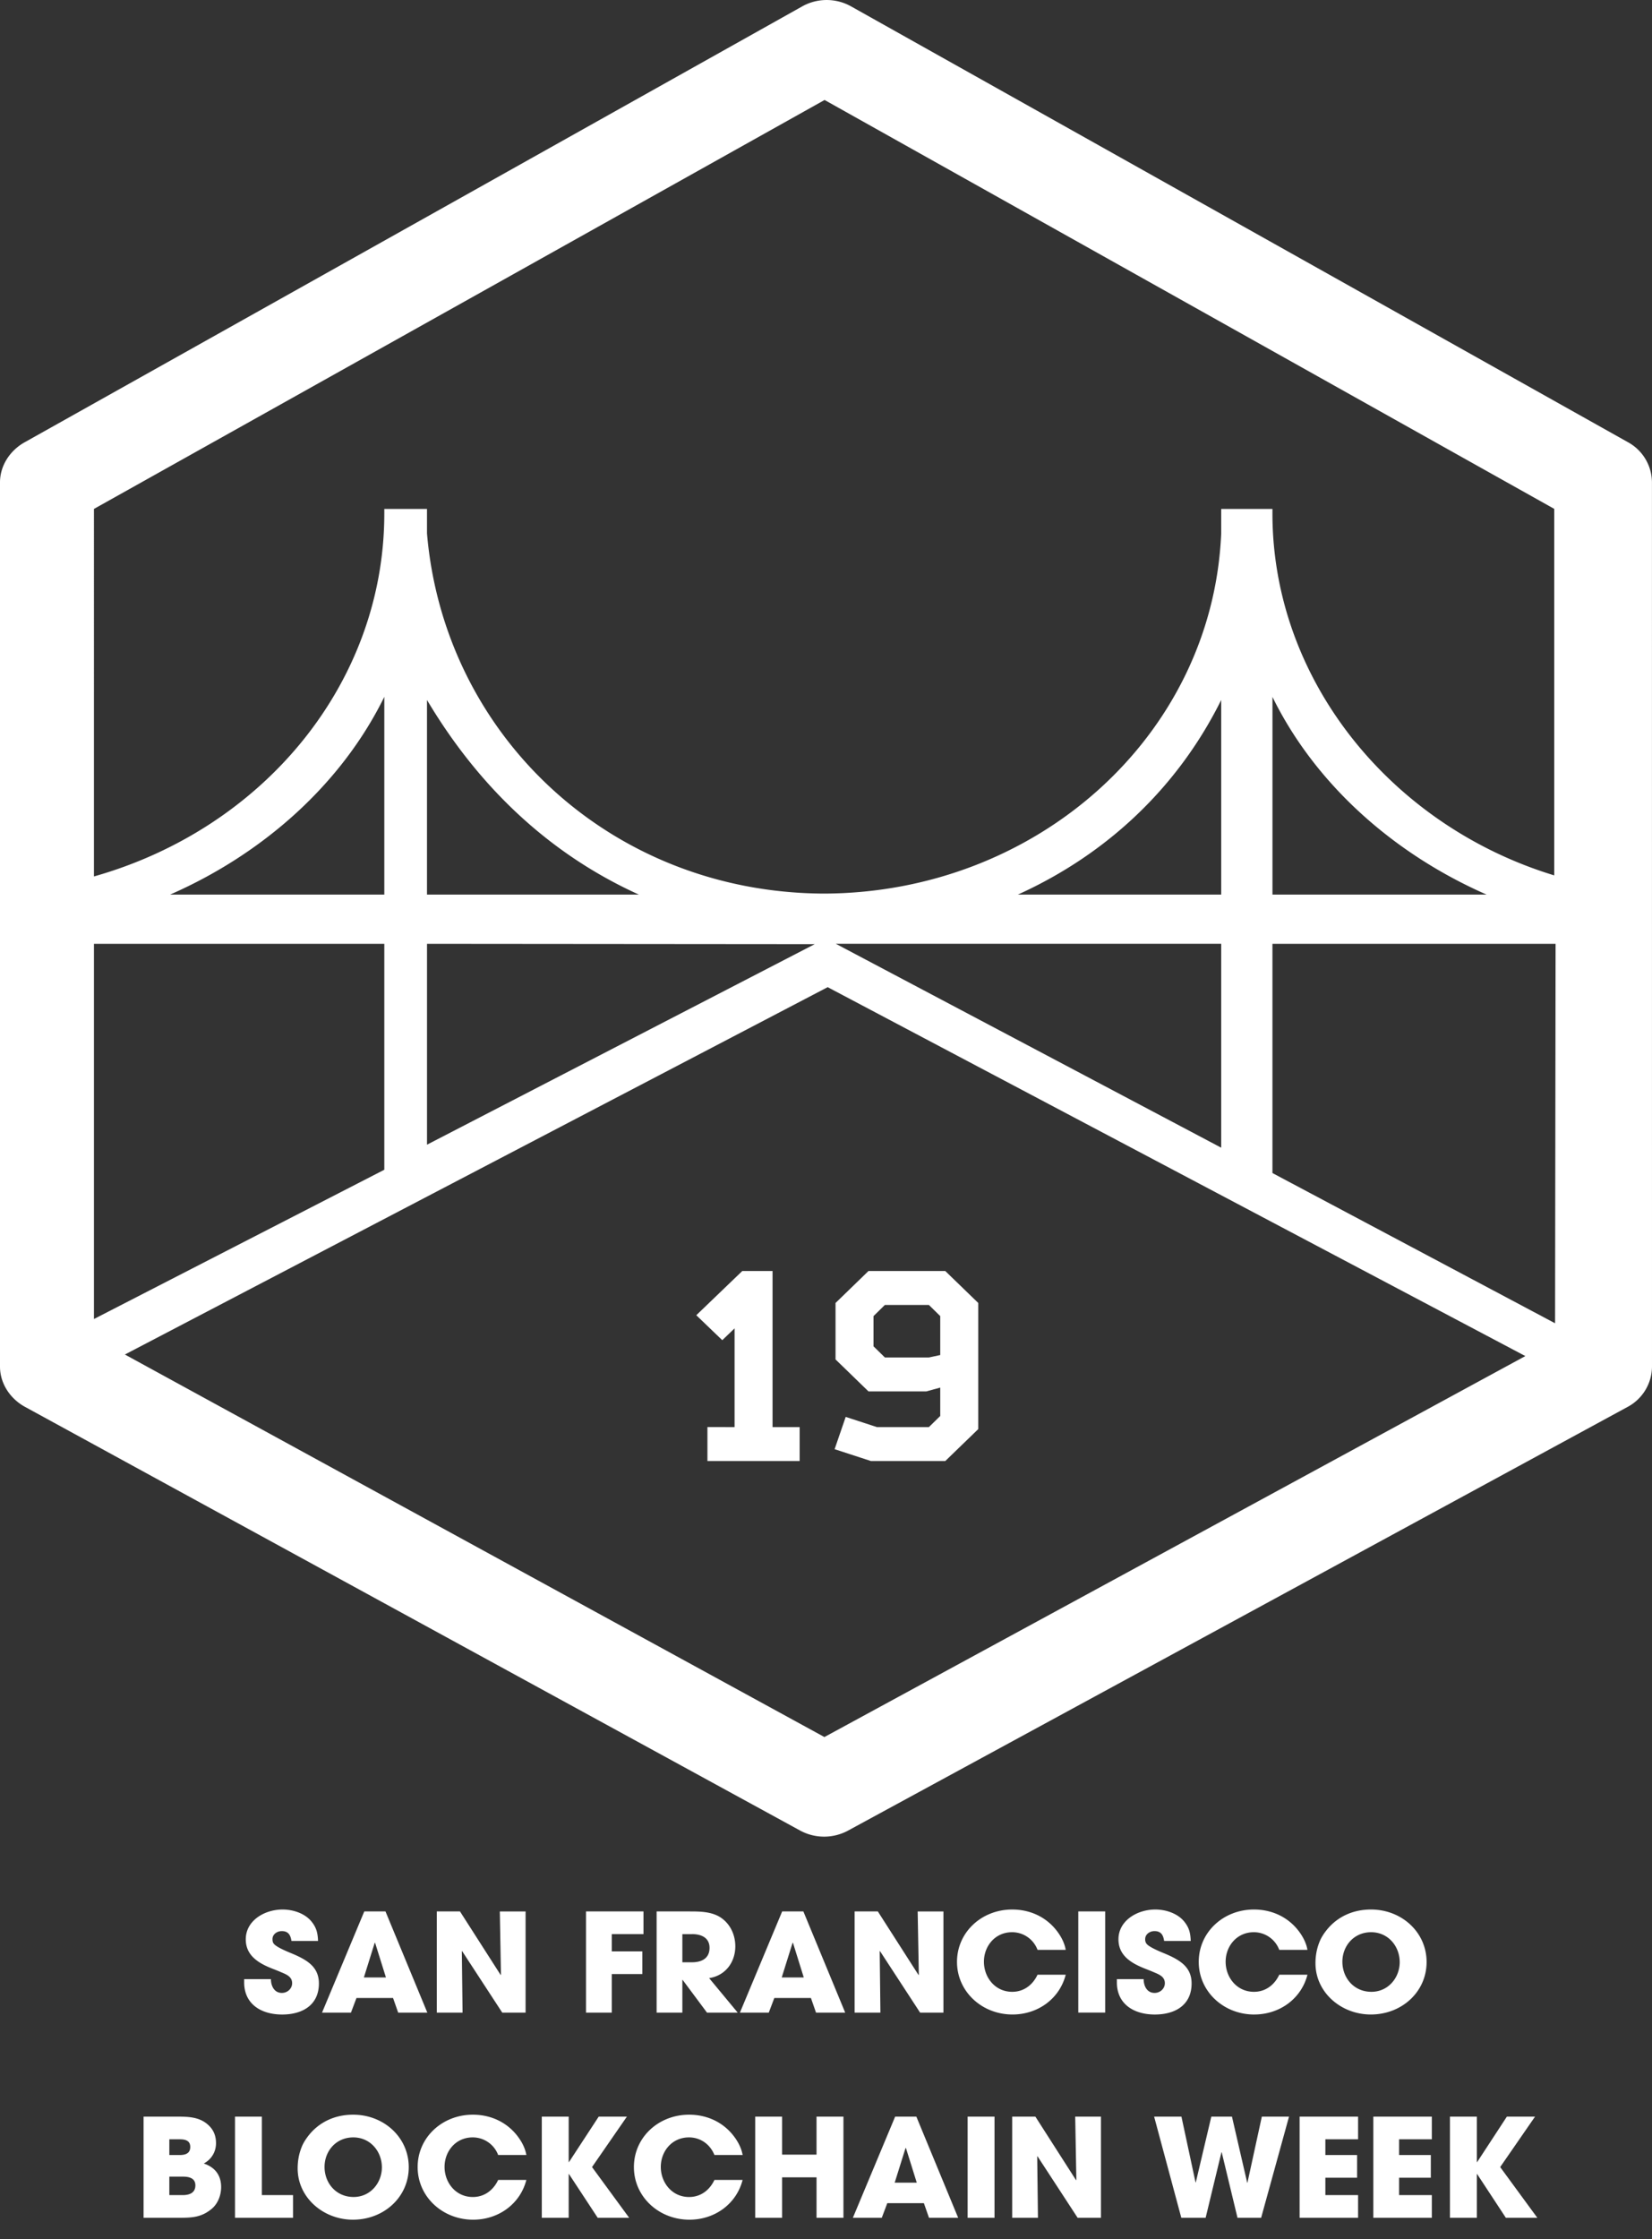 <svg width="79" height="107" fill="none" xmlns="http://www.w3.org/2000/svg"><rect width="100%" height="100%" fill="#333333" stroke="none"/><path d="M39.424 83.01L5.972 64.73 39.58 47.175l33.363 17.629L39.424 83.01zm.008-78.232l34.893 19.54v17.515c-7.758-2.36-13.476-9.293-13.476-17.299v-.212h-2.45v1.164c-.409 9.644-8.78 17.18-18.99 17.217-10.21-.037-18.173-7.573-18.99-17.217v-1.164h-2.041v.212c0 8.063-5.718 15.038-13.885 17.35V24.32L39.432 4.778zm21.417 40.325h13.54l-.024 18.134-13.516-7.179V45.103zm-2.45 0v9.743L40.004 45.12c-.056-.03-.015-.018-.073-.018h18.468zm-19.438.016L20.42 54.702v-9.599l18.542.016zm-34.468-.016h13.885V55.9L4.493 63.033v-17.93zm15.926-11.652c2.45 4.114 5.804 7.34 10.133 9.3H20.419v-9.3zm-2.041 9.3H8.134c4.47-1.96 8.201-5.292 10.244-9.45v9.45zm42.47-9.45c2.042 4.158 5.775 7.49 10.243 9.45H60.85V33.3zm-2.45 9.45h-9.723c4.328-1.96 7.681-5.186 9.724-9.3v9.3zm20.6-19.703a2.2 2.2 0 0 0-1.143-1.913L40.694.302a2.394 2.394 0 0 0-2.326 0L1.175 21.138C.467 21.535 0 22.263 0 23.05v42.259c0 .796.477 1.53 1.197 1.923L38.265 87.48a2.408 2.408 0 0 0 2.287.002l37.277-20.246A2.201 2.201 0 0 0 79 65.308l-.002-42.26z" fill="#fff"/><path d="M34.54 63.814l-1.002-.962 2.028-1.949h1.208v7.459h1.296v1.295H34v-1.295h1.298V63.37l.064-.407-.052-.025-.308.432-.462.444z" fill="#fff"/><path fill-rule="evenodd" clip-rule="evenodd" d="M33.83 69.82h4.41V68.2h-1.296V60.74h-1.448l-2.199 2.112 1.243 1.193.588-.565v4.718H33.83v1.622zm.34-.326v-.969h1.298v-5.143l.08-.511-.294-.144-.384.538-.33.318-.761-.73 1.858-1.786h.966v7.458H37.9v.969h-3.73z" fill="#fff"/><path d="M44.44 65.034l.693-.148v-2.059l-.641-.629h-2.248l-.642.63v1.577l.642.63h2.197zm2.17 3.193l-1.477 1.43H41.68l-1.554-.505.424-1.233 1.36.443h2.582l.641-.628v-1.64l-.86.235h-2.67l-1.477-1.431v-2.563l1.476-1.431h3.531l1.478 1.43v5.893z" fill="#fff"/><path fill-rule="evenodd" clip-rule="evenodd" d="M41.652 69.82h3.552l1.577-1.526v-6.027l-1.577-1.527h-3.673l-1.575 1.527v2.698l1.575 1.527h2.766l.666-.182v1.357l-.543.532h-2.482l-1.496-.488-.53 1.543 1.74.567zm.056-.326l-1.368-.445.317-.923 1.225.4h2.681l.74-.725v-1.923l-1.054.287h-2.576l-1.377-1.335v-2.428l1.377-1.335h3.39l1.377 1.335v5.757l-1.378 1.335h-3.354zm.465-4.296h2.286l.844-.18V62.76l-.74-.725h-2.39l-.74.725v1.712l.74.726zm.143-.327l-.544-.533v-1.444l.544-.533h2.104l.543.533v1.861l-.541.116h-2.106z" fill="#fff"/><path d="M13.494 96.27c-1.013 0-1.818-.503-1.818-1.536v-.156h1.28c0 .313.15.66.524.66.265 0 .49-.203.49-.464 0-.314-.273-.419-.537-.53-.15-.065-.3-.123-.45-.182-.653-.262-1.23-.628-1.23-1.385 0-.902.904-1.425 1.76-1.425.492 0 1.042.176 1.362.549.259.307.32.575.334.953h-1.272c-.041-.267-.137-.47-.463-.47-.225 0-.443.151-.443.38 0 .072.007.144.048.203.121.195.783.443.993.535.667.294 1.178.627 1.178 1.385 0 1.013-.763 1.483-1.756 1.483zm4.444-3.424h-.02l-.517 1.653h1.055l-.518-1.653zm1.103 3.333l-.245-.699h-1.749l-.264.699H15.4l2.02-4.835h1.014l2.001 4.835h-1.395zm4.977 0l-1.92-2.941-.013.007.035 2.934h-1.233v-4.835h1.11l1.946 3.038.013-.013-.054-3.025h1.232v4.835h-1.116zm5.237-3.75v.823h1.463v1.084h-1.463v1.843h-1.232v-4.835h2.749v1.084h-1.517zm3.846 0h-.47v1.345h.456c.483 0 .844-.196.844-.692 0-.477-.388-.654-.83-.654zm.708 3.75l-1.163-1.562h-.015v1.562H31.4v-4.835h1.592c.53 0 1.116.012 1.551.347.416.319.62.816.62 1.32 0 .743-.456 1.397-1.252 1.52l1.367 1.648h-1.47zm4.112-3.333h-.02l-.518 1.653h1.054l-.516-1.653zm1.102 3.333l-.244-.699h-1.75l-.265.699h-1.38l2.02-4.835h1.014l2 4.835h-1.395zm4.977 0l-1.919-2.941-.013.007.034 2.934h-1.233v-4.835h1.11l1.946 3.038.014-.013-.055-3.025h1.232v4.835H44zm4.418.09c-1.463 0-2.653-1.097-2.653-2.514 0-1.418 1.178-2.503 2.64-2.503.912 0 1.715.405 2.218 1.137.164.236.293.51.34.791h-1.347a1.297 1.297 0 0 0-1.217-.843c-.817 0-1.347.667-1.347 1.411 0 .745.53 1.437 1.353 1.437.565 0 .987-.34 1.21-.816h1.348c-.293 1.143-1.326 1.9-2.545 1.9zm3.147-4.925h1.286v4.834h-1.286v-4.834zm3.662 4.926c-1.013 0-1.817-.503-1.817-1.536v-.156h1.28c0 .313.15.66.524.66.265 0 .49-.203.49-.464 0-.314-.273-.419-.538-.53-.15-.065-.3-.123-.45-.182-.652-.262-1.23-.628-1.23-1.385 0-.902.905-1.425 1.762-1.425.49 0 1.04.176 1.36.549.26.307.32.575.334.953H55.67c-.041-.267-.137-.47-.463-.47-.225 0-.443.151-.443.38a.34.34 0 0 0 .049.203c.121.195.782.443.993.535.666.294 1.177.627 1.177 1.385 0 1.013-.763 1.483-1.756 1.483zm4.751 0c-1.463 0-2.653-1.098-2.653-2.515 0-1.418 1.177-2.503 2.64-2.503.912 0 1.714.405 2.218 1.137.163.236.293.51.34.791h-1.348a1.297 1.297 0 0 0-1.216-.843c-.817 0-1.348.667-1.348 1.411 0 .745.53 1.437 1.354 1.437.565 0 .987-.34 1.21-.816h1.348c-.293 1.143-1.326 1.9-2.545 1.9zm5.59-3.933c-.824 0-1.374.653-1.374 1.412 0 .77.55 1.436 1.388 1.436.809 0 1.353-.68 1.353-1.417 0-.752-.544-1.431-1.367-1.431zm-.014 3.932c-1.422 0-2.647-1.057-2.647-2.45 0-.358.061-.698.197-1.031.075-.19.198-.379.327-.542.518-.654 1.273-.994 2.13-.994 1.47 0 2.66 1.085 2.66 2.509 0 1.43-1.19 2.508-2.667 2.508zm-56.809 7.748h-.647v.883h.64c.32 0 .605-.105.605-.465 0-.346-.298-.418-.598-.418zm-.15-1.784h-.497v.752h.49c.28 0 .51-.078.51-.385s-.237-.367-.503-.367zm1.517 3.333c-.517.424-.993.418-1.646.418h-1.6v-4.835h1.552c.605 0 1.177.007 1.613.47.211.223.299.497.299.797 0 .412-.211.771-.585.974.55.183.83.576.83 1.124 0 .386-.15.797-.463 1.052zm1.126.418v-4.835h1.285v3.751h1.49v1.084h-2.775zm5.656-3.842c-.824 0-1.374.653-1.374 1.412 0 .77.55 1.436 1.389 1.436.809 0 1.353-.679 1.353-1.417 0-.751-.544-1.431-1.368-1.431zm-.014 3.933c-1.422 0-2.646-1.058-2.646-2.45 0-.359.061-.699.196-1.032.075-.19.199-.378.327-.542.518-.654 1.272-.994 2.13-.994 1.47 0 2.66 1.085 2.66 2.509 0 1.431-1.19 2.509-2.667 2.509zm5.746 0c-1.463 0-2.654-1.097-2.654-2.515 0-1.418 1.178-2.503 2.64-2.503.913 0 1.715.405 2.219 1.138.163.235.293.509.34.79h-1.348a1.298 1.298 0 0 0-1.217-.843c-.817 0-1.347.667-1.347 1.411 0 .745.53 1.438 1.353 1.438.566 0 .988-.34 1.211-.817h1.348c-.293 1.144-1.326 1.901-2.545 1.901zm5.957-.091l-1.375-2.091h-.013v2.091h-1.286v-4.835h1.286v2.175h.013l1.423-2.175h1.348l-1.668 2.411 1.776 2.424h-1.504zm4.385.091c-1.463 0-2.654-1.097-2.654-2.515 0-1.418 1.177-2.503 2.64-2.503.913 0 1.715.405 2.219 1.138.162.235.293.509.34.79h-1.348c-.197-.497-.652-.843-1.218-.843-.816 0-1.347.667-1.347 1.411 0 .745.531 1.438 1.353 1.438.566 0 .988-.34 1.212-.817h1.347c-.292 1.144-1.326 1.901-2.544 1.901zm6.079-.091v-1.934H37.4v1.934h-1.286v-4.835H37.4v1.817h1.647v-1.817h1.287v4.835h-1.287zm4.276-3.332h-.02l-.518 1.653h1.055l-.517-1.653zm1.102 3.332l-.244-.699h-1.75l-.264.699h-1.382l2.022-4.835h1.013l2 4.835h-1.395zm1.848-4.835h1.286v4.835h-1.286v-4.835zm5.26 4.835l-1.92-2.941-.013.008.035 2.933h-1.232v-4.835h1.109l1.946 3.038.014-.013-.055-3.025h1.232v4.835h-1.116zm8.775 0h-1.13l-.755-3.13h-.013l-.756 3.13h-1.163l-1.3-4.835h1.306l.674 3.143h.013l.742-3.143h.987l.728 3.156h.013l.688-3.156h1.3l-1.334 4.835zm1.84 0v-4.835h2.797v1.084H63.38v.752h1.517v1.085H63.38v.83h1.565v1.084h-2.797zm3.526 0v-4.835h2.797v1.084h-1.565v.752h1.517v1.085h-1.517v.83h1.565v1.084h-2.797zm6.337 0l-1.374-2.091h-.013v2.091h-1.286v-4.835h1.286v2.175h.013l1.423-2.175h1.347l-1.667 2.411 1.776 2.424h-1.505z" fill="#fff"/></svg>